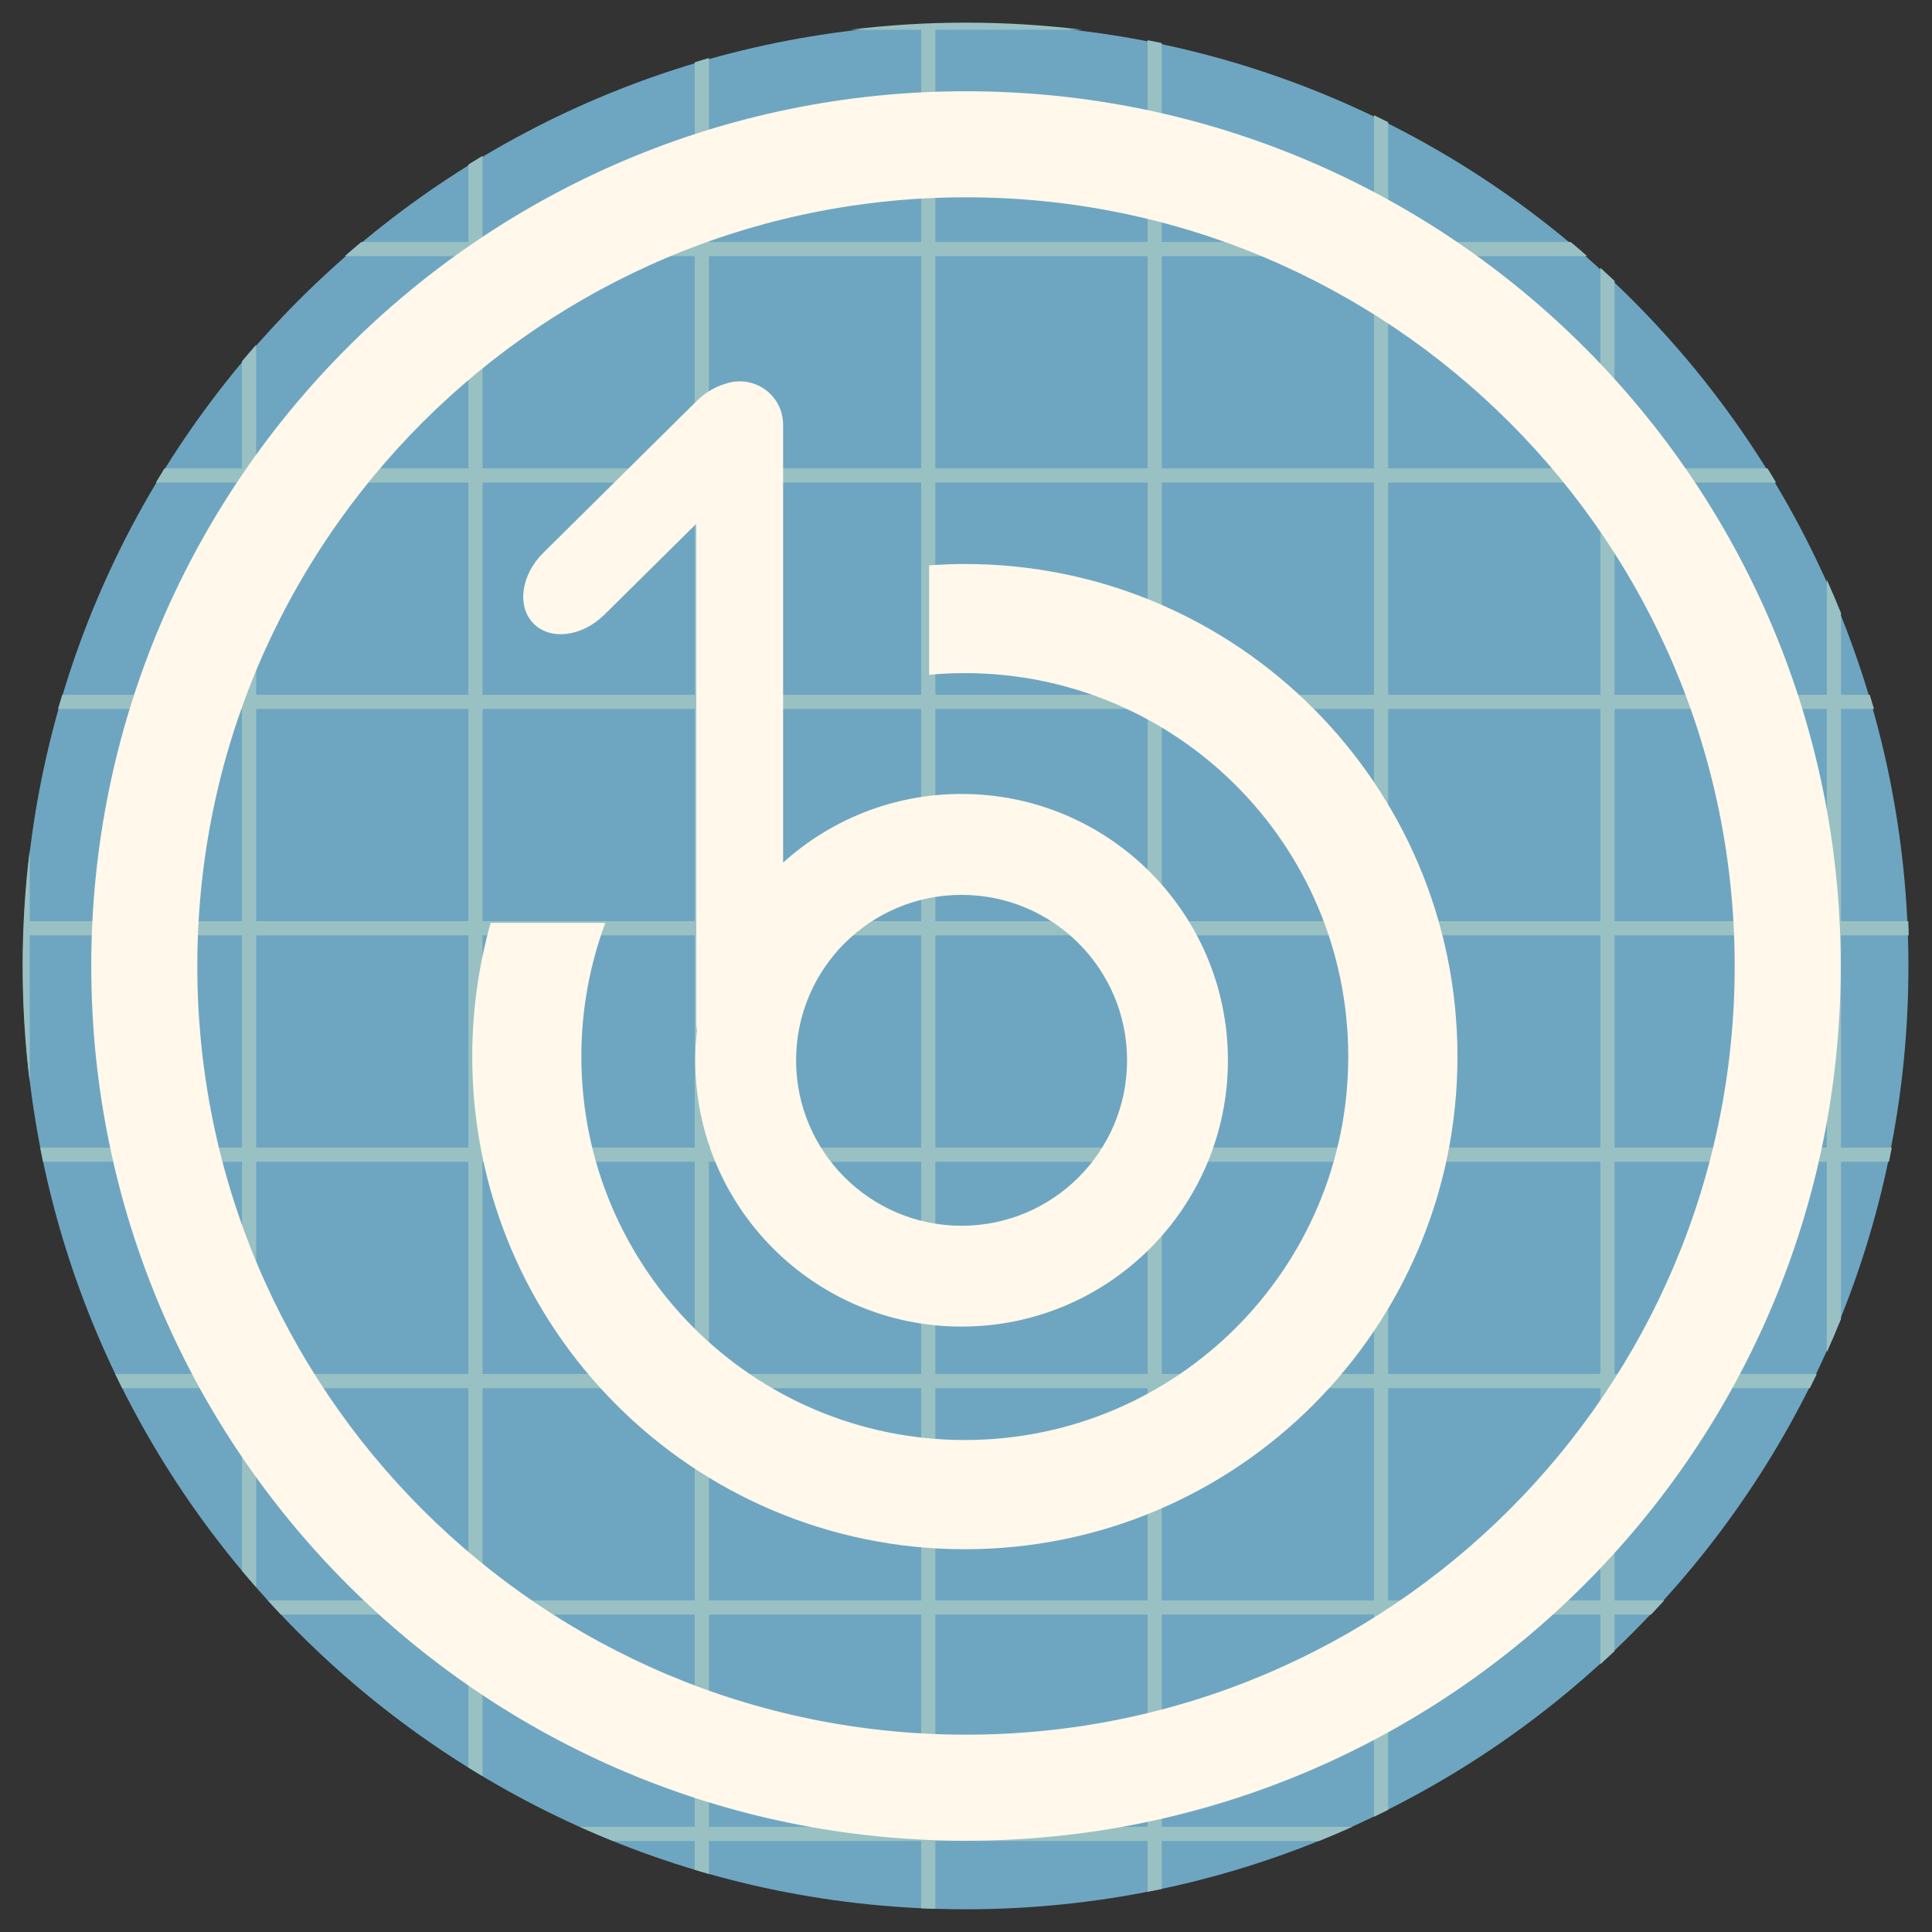 <?xml version="1.0" encoding="UTF-8" standalone="no"?>
<!-- Created with Inkscape (http://www.inkscape.org/) -->

<svg
   xmlns:dc="http://purl.org/dc/elements/1.1/"
   xmlns:cc="http://creativecommons.org/ns#"
   xmlns:rdf="http://www.w3.org/1999/02/22-rdf-syntax-ns#"
   xmlns:svg="http://www.w3.org/2000/svg"
   xmlns="http://www.w3.org/2000/svg"
   xmlns:sodipodi="http://sodipodi.sourceforge.net/DTD/sodipodi-0.dtd"
   xmlns:inkscape="http://www.inkscape.org/namespaces/inkscape"
   width="512"
   height="512"
   id="svg2"
   version="1.1"
   inkscape:version="0.48.4 r9939"
   sodipodi:docname="banshee_B.svg">
  <rect width="100%" height="100%" fill="#333333" stroke="none"/>
  <defs
     id="defs4" />
  <sodipodi:namedview
     id="base"
     pagecolor="#ffffff"
     bordercolor="#666666"
     borderopacity="1.0"
     inkscape:pageopacity="0.0"
     inkscape:pageshadow="2"
     inkscape:zoom="0.98994949"
     inkscape:cx="343.92232"
     inkscape:cy="292.86236"
     inkscape:document-units="px"
     inkscape:current-layer="layer1"
     showgrid="false"
     inkscape:window-width="1309"
     inkscape:window-height="750"
     inkscape:window-x="55"
     inkscape:window-y="-3"
     inkscape:window-maximized="1" />
  <g
     inkscape:label="Layer 1"
     inkscape:groupmode="layer"
     id="layer1"
     transform="translate(0,-540.362)">
    <path
       sodipodi:type="arc"
       style="fill:#6ea6c1;fill-rule:evenodd;stroke:none"
       id="path2985"
       sodipodi:cx="202.85715"
       sodipodi:cy="-316.57144"
       sodipodi:rx="360"
       sodipodi:ry="360"
       d="m 562.857,-316.571 c 0,198.823 -161.177,360 -360,360 -198.823,0 -360,-161.177 -360,-360 0,-198.823 161.177,-360 360,-360 198.823,0 360,161.177 360,360 z"
       transform="matrix(0.694,0,0,0.694,115.127,1016.203)" />
    <path
       style="fill:#99c1c3;fill-rule:evenodd;stroke:none"
       d="M 256 6 C 245.589 6 235.327 6.639 225.25 7.875 L 244.125 7.875 L 244.125 64.125 L 187.875 64.125 L 187.875 15.375 C 186.62 15.73 185.372 16.126 184.125 16.5 L 184.125 64.125 L 127.875 64.125 L 127.875 41.312 C 126.619 42.064 125.367 42.821 124.125 43.594 L 124.125 64.125 L 95.75 64.125 C 94.273 65.36 92.823 66.607 91.375 67.875 L 124.125 67.875 L 124.125 124.125 L 67.875 124.125 L 67.875 91.375 C 66.607 92.823 65.36 94.273 64.125 95.75 L 64.125 124.125 L 43.594 124.125 C 42.821 125.367 42.064 126.619 41.312 127.875 L 64.125 127.875 L 64.125 184.125 L 16.5 184.125 C 16.126 185.372 15.73 186.62 15.375 187.875 L 64.125 187.875 L 64.125 244.125 L 7.875 244.125 L 7.875 225.25 C 6.639 235.327 6 245.589 6 256 C 6 266.411 6.639 276.673 7.875 286.75 L 7.875 247.875 L 64.125 247.875 L 64.125 304.125 L 10.656 304.125 C 10.9 305.376 11.144 306.63 11.406 307.875 L 64.125 307.875 L 64.125 364.125 L 30.531 364.125 C 31.135 365.381 31.751 366.631 32.375 367.875 L 64.125 367.875 L 64.125 416.25 C 65.36 417.727 66.607 419.177 67.875 420.625 L 67.875 367.875 L 124.125 367.875 L 124.125 424.125 L 70.969 424.125 C 72.111 425.382 73.27 426.642 74.438 427.875 L 124.125 427.875 L 124.125 468.406 C 125.367 469.179 126.619 469.936 127.875 470.688 L 127.875 427.875 L 184.125 427.875 L 184.125 484.125 L 153.625 484.125 C 156.532 485.432 159.473 486.678 162.438 487.875 L 184.125 487.875 L 184.125 495.5 C 185.372 495.874 186.62 496.27 187.875 496.625 L 187.875 487.875 L 244.125 487.875 L 244.125 505.719 C 245.367 505.777 246.628 505.804 247.875 505.844 L 247.875 487.875 L 304.125 487.875 L 304.125 501.344 C 305.376 501.1 306.63 500.856 307.875 500.594 L 307.875 487.875 L 349.562 487.875 C 352.527 486.678 355.468 485.432 358.375 484.125 L 307.875 484.125 L 307.875 427.875 L 364.125 427.875 L 364.125 481.469 C 365.381 480.865 366.631 480.249 367.875 479.625 L 367.875 427.875 L 424.125 427.875 L 424.125 441.031 C 425.382 439.889 426.642 438.73 427.875 437.562 L 427.875 427.875 L 437.562 427.875 C 438.73 426.642 439.889 425.382 441.031 424.125 L 427.875 424.125 L 427.875 367.875 L 479.625 367.875 C 480.249 366.631 480.865 365.381 481.469 364.125 L 427.875 364.125 L 427.875 307.875 L 484.125 307.875 L 484.125 358.375 C 485.432 355.468 486.678 352.527 487.875 349.562 L 487.875 307.875 L 500.594 307.875 C 500.856 306.63 501.1 305.376 501.344 304.125 L 487.875 304.125 L 487.875 247.875 L 505.844 247.875 C 505.804 246.628 505.777 245.367 505.719 244.125 L 487.875 244.125 L 487.875 187.875 L 496.625 187.875 C 496.27 186.62 495.874 185.372 495.5 184.125 L 487.875 184.125 L 487.875 162.438 C 486.678 159.473 485.432 156.532 484.125 153.625 L 484.125 184.125 L 427.875 184.125 L 427.875 127.875 L 470.688 127.875 C 469.936 126.619 469.179 125.367 468.406 124.125 L 427.875 124.125 L 427.875 74.438 C 426.642 73.27 425.382 72.111 424.125 70.969 L 424.125 124.125 L 367.875 124.125 L 367.875 67.875 L 420.625 67.875 C 419.177 66.607 417.727 65.36 416.25 64.125 L 367.875 64.125 L 367.875 32.375 C 366.631 31.751 365.381 31.135 364.125 30.531 L 364.125 64.125 L 307.875 64.125 L 307.875 11.406 C 306.63 11.144 305.376 10.9 304.125 10.656 L 304.125 64.125 L 247.875 64.125 L 247.875 7.875 L 286.75 7.875 C 276.673 6.639 266.411 6 256 6 z M 127.875 67.875 L 184.125 67.875 L 184.125 124.125 L 127.875 124.125 L 127.875 67.875 z M 187.875 67.875 L 244.125 67.875 L 244.125 124.125 L 187.875 124.125 L 187.875 67.875 z M 247.875 67.875 L 304.125 67.875 L 304.125 124.125 L 247.875 124.125 L 247.875 67.875 z M 307.875 67.875 L 364.125 67.875 L 364.125 124.125 L 307.875 124.125 L 307.875 67.875 z M 67.875 127.875 L 124.125 127.875 L 124.125 184.125 L 67.875 184.125 L 67.875 127.875 z M 127.875 127.875 L 184.125 127.875 L 184.125 184.125 L 127.875 184.125 L 127.875 127.875 z M 187.875 127.875 L 244.125 127.875 L 244.125 184.125 L 187.875 184.125 L 187.875 127.875 z M 247.875 127.875 L 304.125 127.875 L 304.125 184.125 L 247.875 184.125 L 247.875 127.875 z M 307.875 127.875 L 364.125 127.875 L 364.125 184.125 L 307.875 184.125 L 307.875 127.875 z M 367.875 127.875 L 424.125 127.875 L 424.125 184.125 L 367.875 184.125 L 367.875 127.875 z M 67.875 187.875 L 124.125 187.875 L 124.125 244.125 L 67.875 244.125 L 67.875 187.875 z M 127.875 187.875 L 184.125 187.875 L 184.125 244.125 L 127.875 244.125 L 127.875 187.875 z M 187.875 187.875 L 244.125 187.875 L 244.125 244.125 L 187.875 244.125 L 187.875 187.875 z M 247.875 187.875 L 304.125 187.875 L 304.125 244.125 L 247.875 244.125 L 247.875 187.875 z M 307.875 187.875 L 364.125 187.875 L 364.125 244.125 L 307.875 244.125 L 307.875 187.875 z M 367.875 187.875 L 424.125 187.875 L 424.125 244.125 L 367.875 244.125 L 367.875 187.875 z M 427.875 187.875 L 484.125 187.875 L 484.125 244.125 L 427.875 244.125 L 427.875 187.875 z M 67.875 247.875 L 124.125 247.875 L 124.125 304.125 L 67.875 304.125 L 67.875 247.875 z M 127.875 247.875 L 184.125 247.875 L 184.125 304.125 L 127.875 304.125 L 127.875 247.875 z M 187.875 247.875 L 244.125 247.875 L 244.125 304.125 L 187.875 304.125 L 187.875 247.875 z M 247.875 247.875 L 304.125 247.875 L 304.125 304.125 L 247.875 304.125 L 247.875 247.875 z M 307.875 247.875 L 364.125 247.875 L 364.125 304.125 L 307.875 304.125 L 307.875 247.875 z M 367.875 247.875 L 424.125 247.875 L 424.125 304.125 L 367.875 304.125 L 367.875 247.875 z M 427.875 247.875 L 484.125 247.875 L 484.125 304.125 L 427.875 304.125 L 427.875 247.875 z M 67.875 307.875 L 124.125 307.875 L 124.125 364.125 L 67.875 364.125 L 67.875 307.875 z M 127.875 307.875 L 184.125 307.875 L 184.125 364.125 L 127.875 364.125 L 127.875 307.875 z M 187.875 307.875 L 244.125 307.875 L 244.125 364.125 L 187.875 364.125 L 187.875 307.875 z M 247.875 307.875 L 304.125 307.875 L 304.125 364.125 L 247.875 364.125 L 247.875 307.875 z M 307.875 307.875 L 364.125 307.875 L 364.125 364.125 L 307.875 364.125 L 307.875 307.875 z M 367.875 307.875 L 424.125 307.875 L 424.125 364.125 L 367.875 364.125 L 367.875 307.875 z M 127.875 367.875 L 184.125 367.875 L 184.125 424.125 L 127.875 424.125 L 127.875 367.875 z M 187.875 367.875 L 244.125 367.875 L 244.125 424.125 L 187.875 424.125 L 187.875 367.875 z M 247.875 367.875 L 304.125 367.875 L 304.125 424.125 L 247.875 424.125 L 247.875 367.875 z M 307.875 367.875 L 364.125 367.875 L 364.125 424.125 L 307.875 424.125 L 307.875 367.875 z M 367.875 367.875 L 424.125 367.875 L 424.125 424.125 L 367.875 424.125 L 367.875 367.875 z M 187.875 427.875 L 244.125 427.875 L 244.125 484.125 L 187.875 484.125 L 187.875 427.875 z M 247.875 427.875 L 304.125 427.875 L 304.125 484.125 L 247.875 484.125 L 247.875 427.875 z "
       transform="translate(0,540.362)"
       id="path3006" />
    <path
       style="fill:#fff8eb;fill-rule:evenodd;stroke:none"
       d="m 256,564.545 c -128.029,0 -231.817,103.788 -231.817,231.817 0,128.029 103.788,231.817 231.817,231.817 128.029,0 231.817,-103.788 231.817,-231.817 C 487.817,668.333 384.029,564.545 256,564.545 z m 0,28.108 c 112.51,0 203.709,91.2 203.709,203.709 0,112.51 -91.2,203.709 -203.709,203.709 -112.51,0 -203.709,-91.2 -203.709,-203.709 0,-112.51 91.2,-203.709 203.709,-203.709 z"
       id="path2994"
       inkscape:connector-curvature="0" />
    <g
       id="g3796"
       transform="matrix(0.827,0,0,0.827,-731.988,182.808)"
       style="fill:#fff8eb">
      <path
         id="path3786"
         transform="translate(0,540.362)"
         d="m 1194.281,72.719 c -3.844,0 -7.662,0.167 -11.437,0.438 l 0,35.062 c 3.765,-0.348 7.582,-0.531 11.437,-0.531 67.861,0 122.875,55.015 122.875,122.875 0,67.86 -55.014,122.875 -122.875,122.875 -67.86,0 -122.875,-55.015 -122.875,-122.875 0,-15.068 2.725,-29.504 7.688,-42.844 l -36.75,0 c -3.833,13.624 -5.906,27.994 -5.906,42.844 0,87.182 70.662,157.875 157.844,157.875 87.182,0 157.875,-70.693 157.875,-157.875 0,-87.182 -70.693,-157.844 -157.875,-157.844 z"
         style="fill:#fff8eb;fill-rule:evenodd;stroke:none"
         inkscape:connector-curvature="0" />
      <path
         id="path2999"
         transform="translate(0,540.362)"
         d="m 1122.156,14.188 c -1.611,0 -3.157,0.283 -4.594,0.781 -3.232,0.946 -6.465,2.807 -9.25,5.562 L 1059.219,69.125 c -7.164,7.088 -8.552,17.202 -3.125,22.688 5.427,5.485 15.555,4.213 22.719,-2.875 l 29.406,-29.094 0,160 c 0,0.822 0.083,1.624 0.219,2.406 -0.346,3.121 -0.531,6.287 -0.531,9.5 2e-4,47.135 38.209,85.344 85.344,85.344 47.135,0 85.344,-38.209 85.344,-85.344 0,-47.135 -38.209,-85.344 -85.344,-85.344 -22.006,0 -42.053,8.323 -57.188,22 l 0,-140.312 c 0,-5.591 -3.268,-10.373 -8,-12.594 -0.569,-0.278 -1.168,-0.502 -1.781,-0.688 -0.022,-0.007 -0.04,-0.025 -0.062,-0.031 -0.122,-0.036 -0.251,-0.061 -0.375,-0.094 -1.18,-0.323 -2.402,-0.5 -3.688,-0.5 z M 1193.25,178.75 c 29.282,0 53.031,23.718 53.031,53 0,29.282 -23.749,53.031 -53.031,53.031 -29.282,0 -53.031,-23.749 -53.031,-53.031 0,-29.282 23.749,-53 53.031,-53 z"
         style="fill:#fff8eb;fill-rule:evenodd;stroke:none"
         inkscape:connector-curvature="0" />
    </g>
  </g>
</svg>
